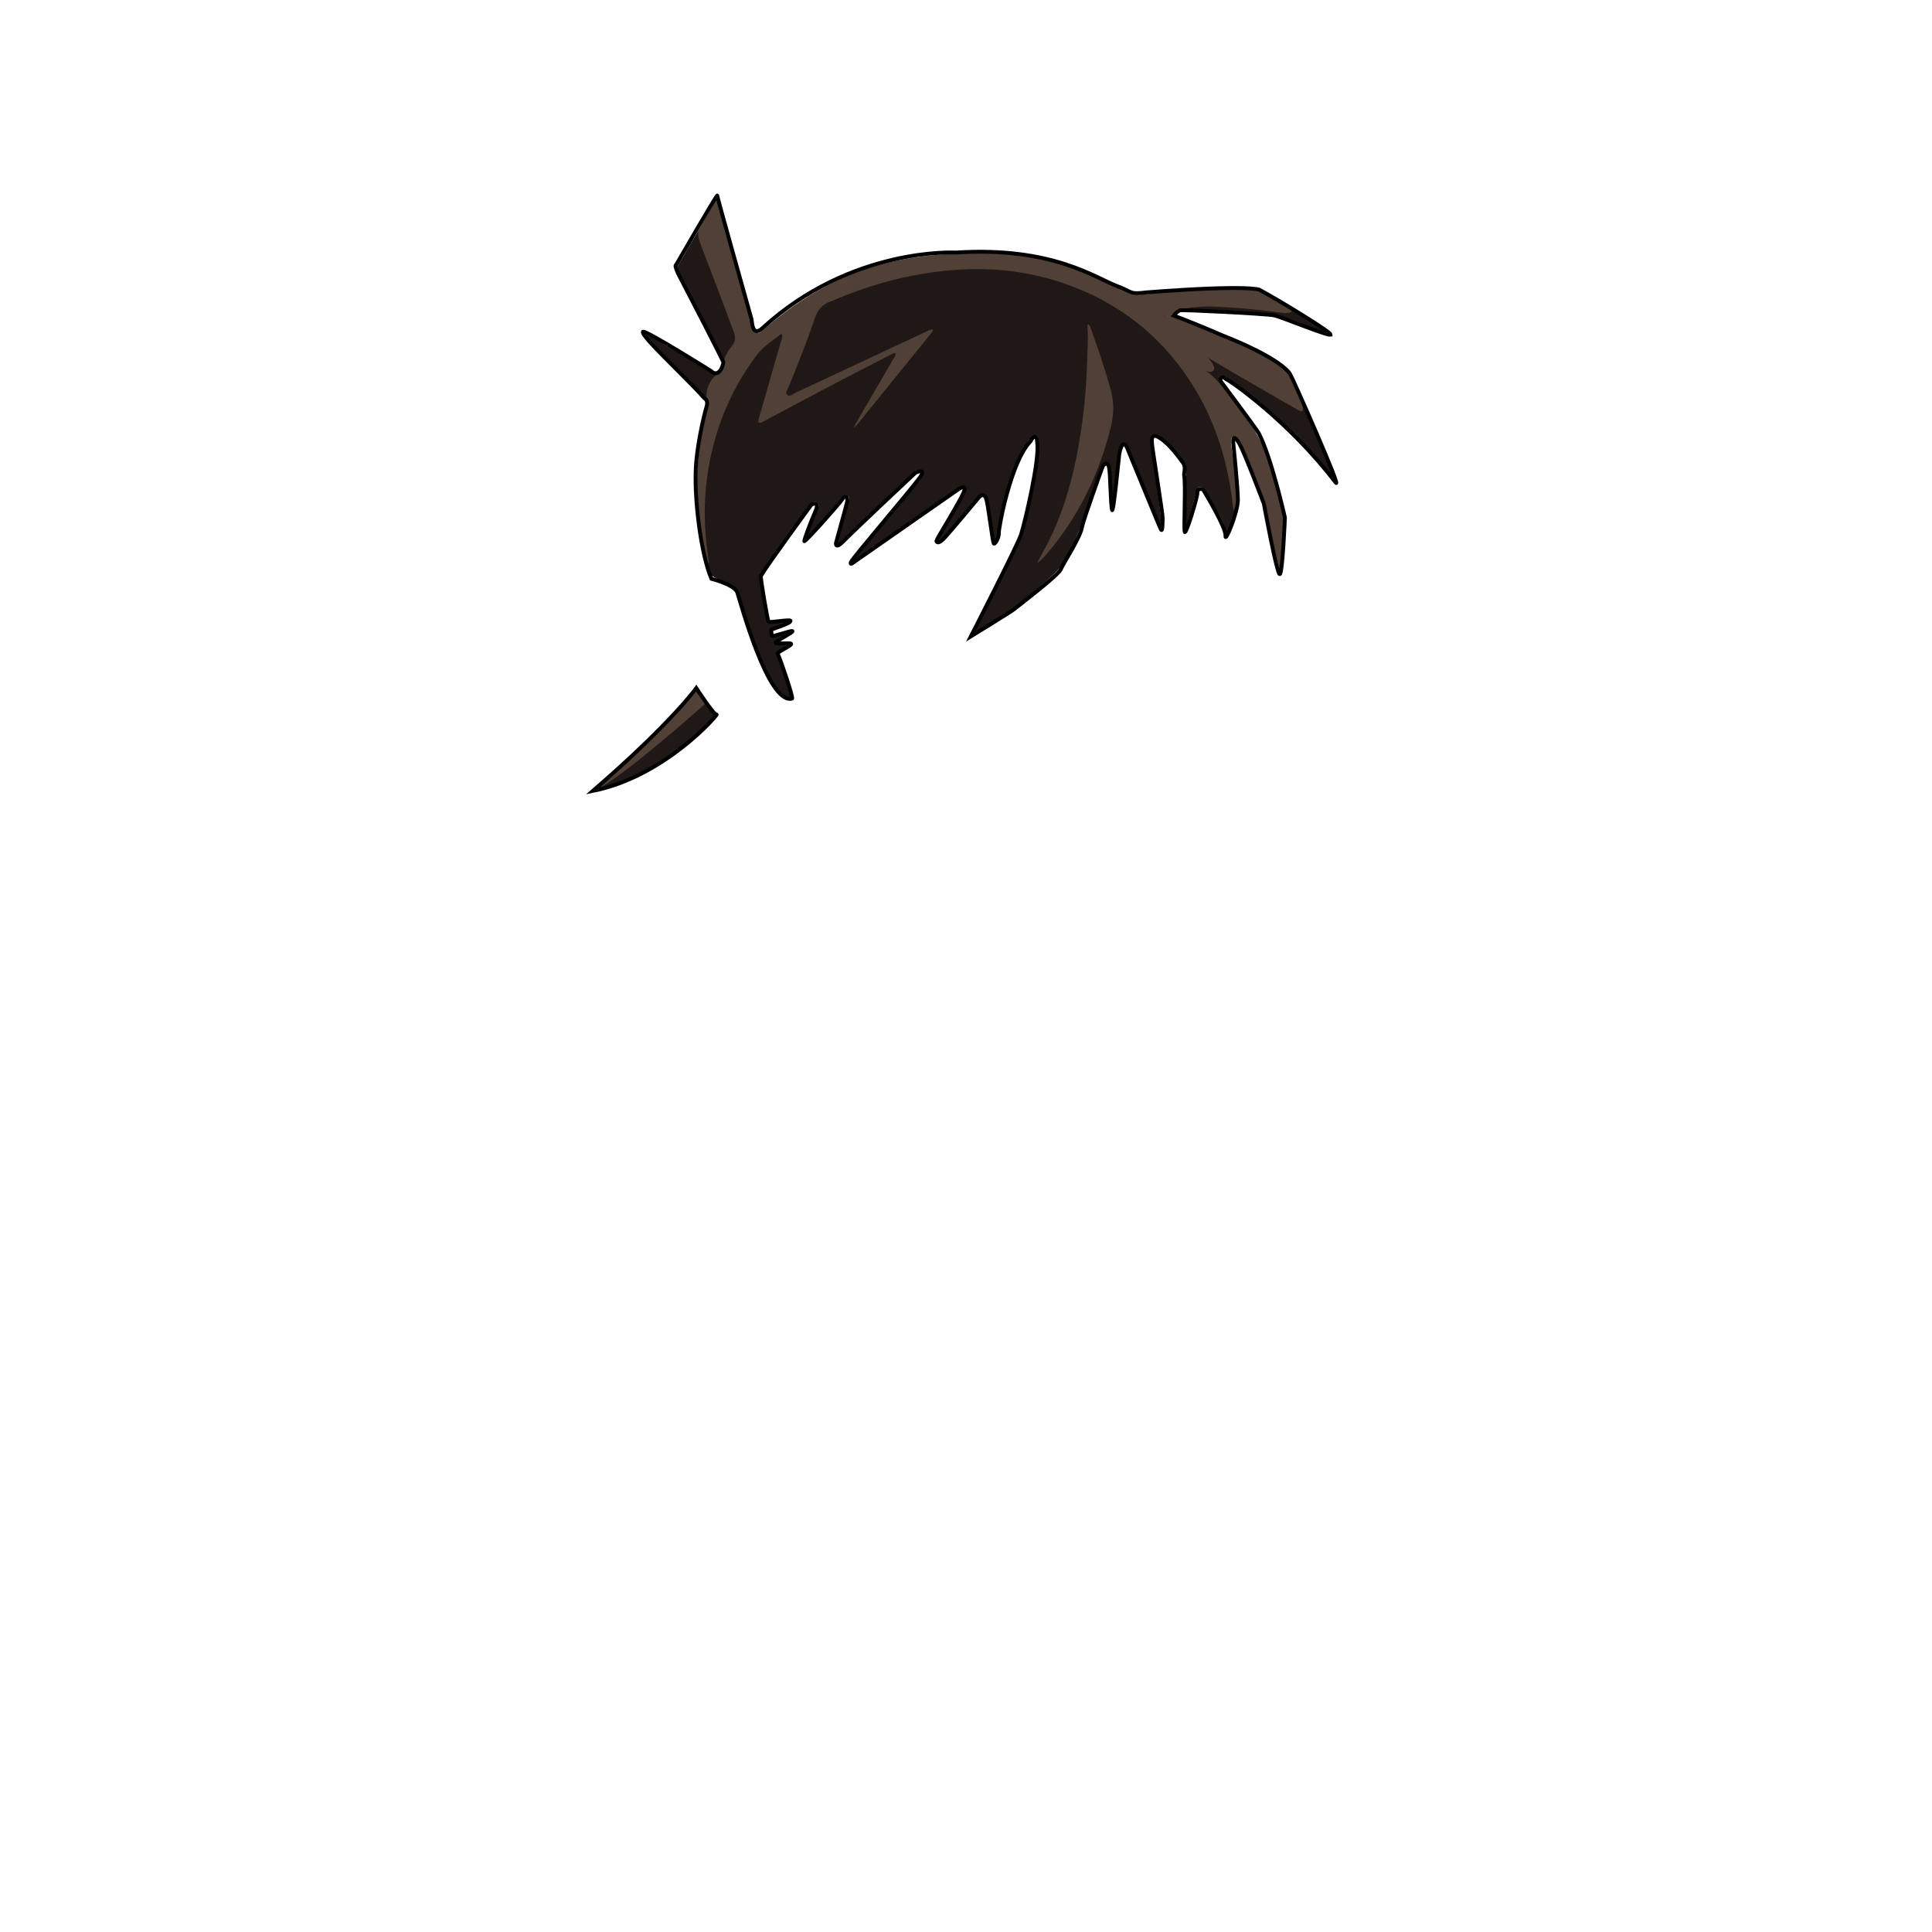 <svg xmlns="http://www.w3.org/2000/svg" id="hair" viewBox="0 0 3000 3000"><path id="cl1" fill="#201816" d="M1509.748 988.214c1.998-7.261 5.8-13.701 9.199-20.347 19.699-39.056 39.299-78.111 59.1-117.167 3.199-6.441 5.5-13.087 7.199-20.04 7.4-31.08 14.9-62.264 22.301-93.345 4.199-17.688 4.101-35.784 4.8-53.881.102-3.067-.3-6.44-3.8-7.565-3.6-1.227-5.6 1.636-7.1 4.191-3.5 5.828-6.801 11.757-10.102 17.585-17.199 30.672-31 62.468-36.1 97.844-1.8 12.78-4.8 25.457-7.4 38.136-.6 2.861-.398 6.134-3.1 8.485-2.5-2.862-2.4-6.44-2.9-9.713-2.799-17.483-5.398-34.966-8.299-52.449-.801-4.601-.601-10.429-5.801-12.167-6-2.044-8.9 3.681-12 7.362-16.801 19.324-33.4 38.953-50.1 58.378-2.602 2.965-4.801 6.544-9.4 8.589-.6-3.68 1.601-5.93 3-8.28 12.199-21.471 24.6-42.941 36.799-64.411 1.5-2.659 3.103-5.317 3.802-8.282 1.198-4.907-2.4-7.975-7.101-6.134-2.699 1.125-5.199 2.965-7.699 4.704-48.102 34.25-96.2 68.603-144.301 102.955-5.399 3.886-11 7.565-17.1 11.757-.602-3.782 1.6-5.112 3-6.747 32.398-39.363 64.898-78.623 97.299-117.986 3-3.68 5.9-7.359 8.701-11.246 1.6-2.249 3-4.908.699-7.463-2.6-2.964-5.5-1.636-8.1.104-1.4.92-2.701 2.045-3.9 3.169-19.301 18.302-38.5 36.704-57.9 54.801-19.9 18.608-40.1 36.909-60.199 55.313-1.201 1.124-2.4 2.557-4.601 1.533-1.101-3.783 1-7.157 2.101-10.633 5.1-16.563 10.399-33.126 15.399-49.688 1.101-3.578 1.8-7.26 2.199-10.939.301-2.454-.699-4.704-3.3-5.727-2.101-.92-4.101-.203-5.5 1.228a96.164 96.164 0 0 0-7.301 8.384c-14.699 18.098-29.3 36.193-44 54.289-2.1 2.557-4.1 5.317-7.199 6.953-2.101-2.863 0-4.805.8-6.749 5.7-13.802 11.7-27.502 17.301-41.304 1.601-3.887 4.086-8.409-.813-11.373-5-2.965-7.086 1.863-9.687 5.136-30.301 37.522-70.012 100.136-77.11 108.826-1.41 1.711 7.857 63.251 9.778 71.046.288 1.167 32.175-7.416 36.093-1.432 2.713 4.144-24.925 13.997-26.127 14.296-3.359.833-7.209 9.374 1.332 10.691 2.705.417 20.727-9.952 21.553-7.325.701 2.228-22.315 15.119-21.658 17.235.441 1.42 2.951 1.159 2.951 1.159.4 1.356 22.129-1.164 22.511.211.312 1.117-20.371 12.561-20.088 13.651 1.938 7.452 23.782 70.975 22.043 70.906-44.207-1.732-81.065-160.796-84.425-168.486-3.101-7.157-43.076-19.4-44.477-27.17-2.984-9.447-.477-10.062-2.777-19.364-4-20.244-6.199-40.691-8.1-61.243-2.601-28.218.6-56.231 5.301-83.938 11-64.514 35.898-123.098 74.799-175.239 11.101-14.927 26.601-24.538 40.601-35.989 4.5-3.68 8.5-1.226 9.601 4.807.7 4.191-.8 8.076-1.899 11.961-9.601 32.207-18.601 64.719-28.101 97.026-1 3.271-1.8 6.543-2.699 9.815-.601 2.556-2.2 5.521.6 7.463 2.2 1.533 4.5-.103 6.602-1.228 10.1-5.214 20.299-10.224 30.299-15.745 47.5-26.379 96.101-50.711 144.3-75.657 5.7-2.966 11.7-5.112 17.301-8.384 2.399-1.433 6.801-3.17 9.801.612 2.5 3.17 1 6.136-.801 8.997-18.699 31.389-35.199 64.208-57.7 93.039-1.199 1.534-2.1 3.271-2.699 4.908.199-.104.101 0 .101-.205 21.1-33.023 46.1-62.776 70.799-92.834 10.701-12.984 20.601-26.686 31.101-37.42-18.5 10.633-40.101 19.017-61.199 28.422-20.699 9.305-40.601 20.245-61.301 29.548-27.1 12.269-54 25.049-80.898 37.829-5.2 2.454-11.4 6.85-16.602 1.738-4.898-4.807-1-10.94 1.102-16.154 16.1-39.67 31.398-79.543 45.8-119.928 2.601-7.464 7.899-11.45 14.399-14.62 29.301-14.314 59.801-24.946 90.9-33.944 56.199-16.255 113.6-24.333 171.801-20.754 93.899 5.828 178.1 37.624 248.899 102.751 69.897 64.31 109.699 145.079 124.699 239.345 2.1 13.394 2.198 26.991 2.6 40.59-4.299 11.654-8.5 23.312-12.799 34.966-2.603-14.313-8.801-26.377-15.5-38.032a1779.615 1779.615 0 0 0-17.399-29.854c-1.9-3.17-4.101-6.75-8.4-6.135-4.4.613-5.4 4.703-6.301 8.281-4.199 15.746-8.199 31.593-12.299 47.44-.802 3.169-1 6.646-4.201 10.429-1.101-13.496-.799-25.663.201-37.727 1.6-19.017.799-38.136 1-57.152.1-5.828-2.302-10.531-6.4-14.416-11.9-11.451-23.699-23.004-35.6-34.455-1.4-1.432-3.101-2.658-4.9-3.477-4-1.841-7.301 0-8.301 4.396-.799 3.374 0 6.748.5 10.121 5.801 42.123 11.5 84.348 17.301 126.471.301 2.353 1.199 4.602-.1 8.078-3.5-3.885-4.601-8.384-6.302-12.474-14.801-36.091-29.6-72.284-44.399-108.375-.9-2.25-1.799-4.396-2.799-6.544-1.4-2.762-2.802-5.726-6.603-5.112-3.601.614-4.397 3.885-5 6.85-.699 2.966-1.101 6.033-1.5 9.101-3.397 28.013-6.799 56.026-10.299 85.268-2.4-3.271-1.701-5.93-1.802-8.281-.6-18.402-1.1-36.705-1.799-55.106-.201-4.293.699-10.122-4.801-11.042-5.699-1.022-6.4 5.01-7.801 8.997-10.898 32.614-22.6 64.819-35.799 96.515-21.301 51.12-21.801 53.778-68.301 93.243-27.4 23.311-56.699 44.065-86.199 64.718-3.6 2.349-7.1 5.007-11.3 6.235zm-428.545 80.202s27.594 42.451 31.406 41.075-79.496 96.114-191.99 118.613c121.495-104.994 160.584-159.688 160.584-159.688zm-18.755-672.685c-14.601 25.764-15.5 17.073-.4 46.521 18.4 35.886 37.301 71.465 56 107.146 2.5 4.805 4.9 9.712 5.4 15.233 6.6-8.997 12.801-18.3 20-26.786 5.301-6.237 6.1-11.86 3.1-19.426-9.6-24.334-18.6-48.871-27.799-73.409-11.101-29.548-22.101-59.196-33.201-88.744-7.701 13.189-15.6 26.174-23.1 39.465zm787.298 169.207c16.201 12.984 32.701 25.354 50.201 36.499-2.301-4.09-5-8.077-6.701-12.473-1.698-4.397 1.5-7.465 5.9-6.033 3.6 1.125 6.301 3.681 9.199 5.93 19 14.927 37.701 30.059 57 44.577 12.4 9.304 24.102 19.324 34.4 30.876 21.6 24.026 43.5 47.747 64.2 72.489 3 3.579 5.898 7.362 9.898 10.02l-.101.103c-.5-4.498-2.301-8.485-4.1-12.473-4.101-9.305-8-18.711-12.201-27.912-11.199-25.355-22.5-50.711-33.799-76.066-1.201 2.146-3.1 2.556-5.1 1.534a118.568 118.568 0 0 1-7.9-4.294c-46.5-26.992-93-53.881-139.5-80.872-4.301-2.454-8.5-5.419-13.5-6.442l.1-.102c6.6 10.326 17 17.791 21.9 30.672-11.095.102-19.995-5.93-29.896-6.033zm-749.498 10.224c-20.101-11.758-40.101-23.72-60.4-35.171-13.301-7.565-25.8-16.665-40.199-22.084l.1-.103c2.2 2.556 4.2 5.315 6.5 7.668 27.9 28.627 55.9 57.356 83.9 85.882 2.301 2.351 5 4.396 7.6 6.646 5.4-12.269 10.7-24.435 16.101-36.703-4.803-1.329-9.202-3.578-13.602-6.135zm841.8-89.767c27.799 1.432 54.799 6.543 80.5 17.688a1996.361 1996.361 0 0 0 34.1 14.416c2.302.92 4.4 2.657 9.4 1.737-21.4-14.007-41.302-26.992-61.101-39.977-4.801 2.761-9.701 1.33-14.602.716-37.6-4.602-75.299-9.303-113.299-9.201-16.5.104-32.301 3.885-47.6 9.917 37.602-.204 75.102 2.863 112.602 4.704z"/><path id="hl1" fill="#514035" d="M1917.448 795.593c-3.102-5.112-3.102-11.042-3.801-16.769-8.301-68.296-29.199-131.992-67.199-189.349-46.4-70.035-109.301-118.496-186.9-146.816-57.6-21.062-117-28.116-178-23.414-66.101 5.011-129.299 21.982-190.2 48.257-.3.104-.601.308-.899.41-13.4 4.295-20.8 13.188-25.5 27.195-12 35.682-26.199 70.649-40.3 105.614-1.601 3.886-5.7 8.895-2.5 12.167 3.899 4.089 8.6-.921 12.6-2.762 67.3-31.388 134.5-62.979 201.7-94.367 3.801-1.738 7.5-4.09 12.301-4.294-.5 4.396-3.201 6.646-5.301 9.1-37.199 45.905-74.4 91.812-111.6 137.615-1.899 2.352-4 4.499-6.101 6.749l.101.102c1.199-5.01 4-9.303 6.601-13.699 18.099-31.082 36.199-62.06 54.199-93.039 1.7-2.863 4.102-5.418 4.102-9.61-4-.818-7 1.635-10.102 3.271-34.8 17.994-69.599 35.887-104.3 54.084-30.199 15.95-60.199 32.206-90.399 48.258-2.3 1.228-4.399 3.17-7.899 1.738-1.199-3.988.7-7.771 1.801-11.553 10.8-37.932 21.8-75.862 32.6-113.691 1.102-3.782 3-7.463 1.9-11.654-1.2 0-2.101-.308-2.5 0-12.601 10.529-26.801 18.914-36.9 32.41-42.6 56.742-67.8 120.744-77.199 191.394-5 38.034-4.4 76.065.801 114.1.6 4.089.899 8.077 1.3 12.167.301 2.352 2.601 5.418-2 6.135-7.899-27.196-11.899-55.211-14.101-83.326-4.199-53.779.5-106.739 14.4-158.883 1-3.68 1.8-7.259 1.199-11.041-.6-.818-1.301-1.534-1.5-2.455-.1-.512-.199-1.125-.301-1.636-2.6-12.167 4.9-29.343 16.101-36.705.601-.715 1.2-1.534 1.899-2.146 2.101-3.988 4.2-7.975 6.2-11.962.399-.92 1.101-1.636 1.5-2.453v-.103c1.601-11.248 7.399-20.143 14.199-28.729 5.301-6.646 4.399-13.803 1.7-21.164-7.6-20.652-15.399-41.203-23.2-61.753-9.601-25.355-19.199-50.609-28.899-75.861-2.601-6.953-3.899-13.701-1.699-20.856 9.1-15.746 18.199-31.49 27.6-47.747 4.801 4.191 4.9 8.793 6 12.883 16.301 59.3 32.5 118.701 48.801 178 1.199 4.294 2.199 8.589 3.801 12.678 2.199 5.418 5.5 6.338 10.3 2.863 3.301-2.352 6.101-5.215 9.2-7.873 55.1-46.826 116.3-81.792 186.399-98.866 51.101-12.371 103.3-15.848 155.8-15.541 31.4.205 62.601 2.25 93.4 8.282 10.5 2.045 20.699 5.214 30.6 9.406 31.801 13.291 62.9 27.911 93.5 43.859 6.201 3.272 12.301 4.192 19.201 3.478 50.398-5.215 100.799-10.224 151.398-11.349 3-.103 6 .103 9-.103 14.5-.92 27.5 2.965 39.602 11.247 11.398 7.77 23.299 14.62 35 21.88 2.6 5.009-.801 5.931-4.301 6.441-4.6.716-9.301.102-13.9-.614-33.6-4.804-67.399-7.668-101.301-9.099-18.799-.818-37.5 1.329-56 4.702-.6.104-1.1.308-1.699.512-4.699 2.556-6.899 9.508-12.801 8.179-2.299.307.201 1.432-.699.409-.301-.409-.1-.614.5-.716 9.101-1.228 16.199 6.134 24.9 6.134 44.1 19.119 88.301 37.829 130.6 60.935 2.101 1.125 4 2.352 6.101 3.374 13.399 6.749 22.801 16.974 28.7 31.082 5.601 13.394 12.3 26.378 18.398 39.567 0 9.202-1 10.224-7.799 6.339-45.6-26.071-91.201-52.143-136.301-79.032-5-2.965-9.1-7.055-13.199-10.838.199.104 0-.102.1.104 6.699 6.031 13.699 11.553 17.601 19.937 1.2 2.658 2.801 5.214.6 8.18-2.198 2.76-5.198 2.965-8.198 2.045-5-1.533-9.802-3.887-14.4-6.135.1.103.1-.103.1.103 16.301 5.418 26.301 18.709 37.602 30.364 2.898 3.272 6.101 6.34 8.699 9.815 10.601 14.007 20.699 28.422 30.699 42.839 15.301 22.188 26.701 46.213 34.5 72.284 6.701 22.493 12.701 45.188 18.102 68.091.898 3.988 1.699 7.975 1.5 12.167-.899 24.128-1.7 48.359-2.602 72.488-.1 2.965 0 6.033-1.898 9.61-2.399-3.477-2.801-6.85-3.602-10.121-7.6-32.513-15.299-64.922-22.898-97.436-1.2-5.01-2.602-9.814-4.602-14.519-11.199-26.276-22.299-52.449-33.5-78.726-.898-2.146-1.898-4.396-3-6.44-1.199-2.146-2.898-3.886-5.699-3.067-2.6.818-3.699 3.067-3.699 5.521 0 3.374.3 6.748.8 10.121 3.399 25.662 7.2 51.223 7.5 77.19.488 8.384.388 16.563-2.41 24.437zm-293.101 65.739c49.801-57.97 82.7-124.938 100.899-199.572 4.701-19.426 4.601-38.137-.699-57.356-8.899-31.796-19.399-63.083-30.7-94.061-.898-2.352-1.101-5.317-3.898-6.544-1.602.92-1.399 2.353-1.301 3.681 1.399 17.075-.101 34.046-.5 51.018-1.101 44.066-5.301 87.724-12.899 131.072-8.3 47.746-20.699 94.367-40.9 138.535-7.199 15.746-15.699 30.672-24 46.111 5.798-3.17 9.897-8.079 13.998-12.884zm-543.89 211.642l15.25 19.207s-114.406 102.682-165.166 131.957c115.297-110.67 149.916-151.164 149.916-151.164z"/><path fill="none" stroke="#000" stroke-miterlimit="10" stroke-width="6" d="M2066.048 519.34c-.302-4.498-80.802-53.574-110.5-69.42 0 0-15.802-8.181-175.302 4.089-27.5 3.579-21.299-.819-45.5-9.714-32.698-11.961-100-61.854-250.5-52.143 0 0-162.5-9.202-300.5 117.577-16 14.313-15.699-9.816-16.8-14.11-1.101-4.293-53.2-188.837-53.2-191.904 0-3.066-64 107.761-64 107.761s-3.899-.408 5.601 17.892c9.5 18.301 67.899 130.767 67.899 133.322s-6 25.968-19.8 12.985c0 0-99-62.163-105-60.63-4.8 5.623 65.2 69.32 95.3 103.264 0 0 6.801 2.556 3.301 13.599-3.5 11.042-16.301 64.922-16.801 101.218-1.699 46.009 8.5 128.823 24.5 165.629 0 0 35.889 9.06 40.112 21.203 4.142 11.905 47.577 174.968 85.065 164.782 2.296-.624-17.096-58.649-22.449-69.919-1.125-2.368 22.279-12.435 21.047-14.976-1.199-2.473-23.059.904-24.285-1.635-1.012-2.096 27.334-16.026 26.35-18.11-.942-1.996-31.105 9.277-31.987 7.34-.455-1.001-.935-8.28-1.365-9.256-.495-1.121 31.982-10.052 30.173-14.271-1.078-2.517-33.318 3.597-34.107 1.392-2.113-5.911-12.933-69.007-11.764-71.005 10.7-18.301 78.512-110.769 78.512-110.769s13.699-6.952 6.199 10.224c-7.5 17.177-17.3 43.248-17.3 46.52s56.399-60.016 59.5-65.74c3.101-5.726 10.5-5.931 5.5 10.735-3.3 12.78-15.8 57.663-15.8 57.663s-2.102 11.757 12.8-3.682c14.899-15.438 110.3-104.898 110.3-104.898s18.199-9.303 7.699 6.236c-10.5 15.541-106.2 126.982-107.7 132.401s3.101.92 9.9-3.783c6.8-4.704 9.6-6.646 9.6-6.646l148.3-103.364s13.5-9.202 7 6.134-42 72.387-42 74.432 2.801 5.624 11.5-3.374c8.701-8.998 53.8-63.187 53.8-63.187s9.301-12.472 12.899 4.602c3.601 17.073 9.101 63.185 10.801 65.944 1.699 2.761 8.4-8.997 8-16.357-.399-7.36 18.302-110.215 49-141.909 4.4-9.202 10.5-11.247 10.5 2.045 4.302 26.071-19.698 126.267-25.198 142.932-5.5 16.666-77.802 157.758-77.802 157.758s62-38.137 65.8-41.204c3.801-3.067 70.5-53.982 73.801-62.775 3.302-8.793 31.302-50.404 33.302-67.172 2.198-10.531 30.899-90.584 31.899-92.937 1-2.352 8.299-9.61 10.101 3.682 1.799 13.291 2.198 55.516 4.299 63.9 2.102 8.383 10.602-81.896 11.301-86.599.699-4.704 5.301-25.765 12.4-9.1s49.6 121.358 52.299 126.165c2.701 4.806 2.399-11.246 2.701-17.381.299-6.135-16.4-110.011-16.4-114.101s-3.9-21.062 12.4-10.327c16.299 10.735 30 31.081 34.897 37.317 4.899 6.237 3 12.576 2.301 19.426 2.9 14.62-.698 82.099 1 88.644 1.699 6.543 20.699-56.744 19.699-61.038s7-8.896 10.301-2.046c0 0 34.302 56.232 33.302 69.218-1 12.984 19.299-36.808 19.299-55.517 0-18.71-7.299-89.664-7.299-89.664s-1.302-16.358 9.799 2.556c8.801 16.153 37.801 92.937 37.801 92.937s20.301 110.419 24.699 109.397c4.399-1.022 8-87.926 8-87.926s-21-93.755-40.699-131.175c-8-12.575-59-80.463-59-80.463s-3-12.576 7.699-3.783c11 5.317 100.5 68.707 170.5 160.723 12.301 16.357-66.4-161.848-70.4-167.981 0 0-10-22.799-107-60.935-37.799-16.665-73.799-30.059-73.799-30.059s5.5-7.157 10.1-8.18c4.6-1.021 133.9 5.317 145.801 7.873 11.897 2.553 87.998 34.146 87.598 29.648h0zM920.619 1228.104c112.495-22.499 195.803-119.989 191.99-118.613s-31.406-41.075-31.406-41.075-39.089 54.694-160.584 159.688z"/></svg>